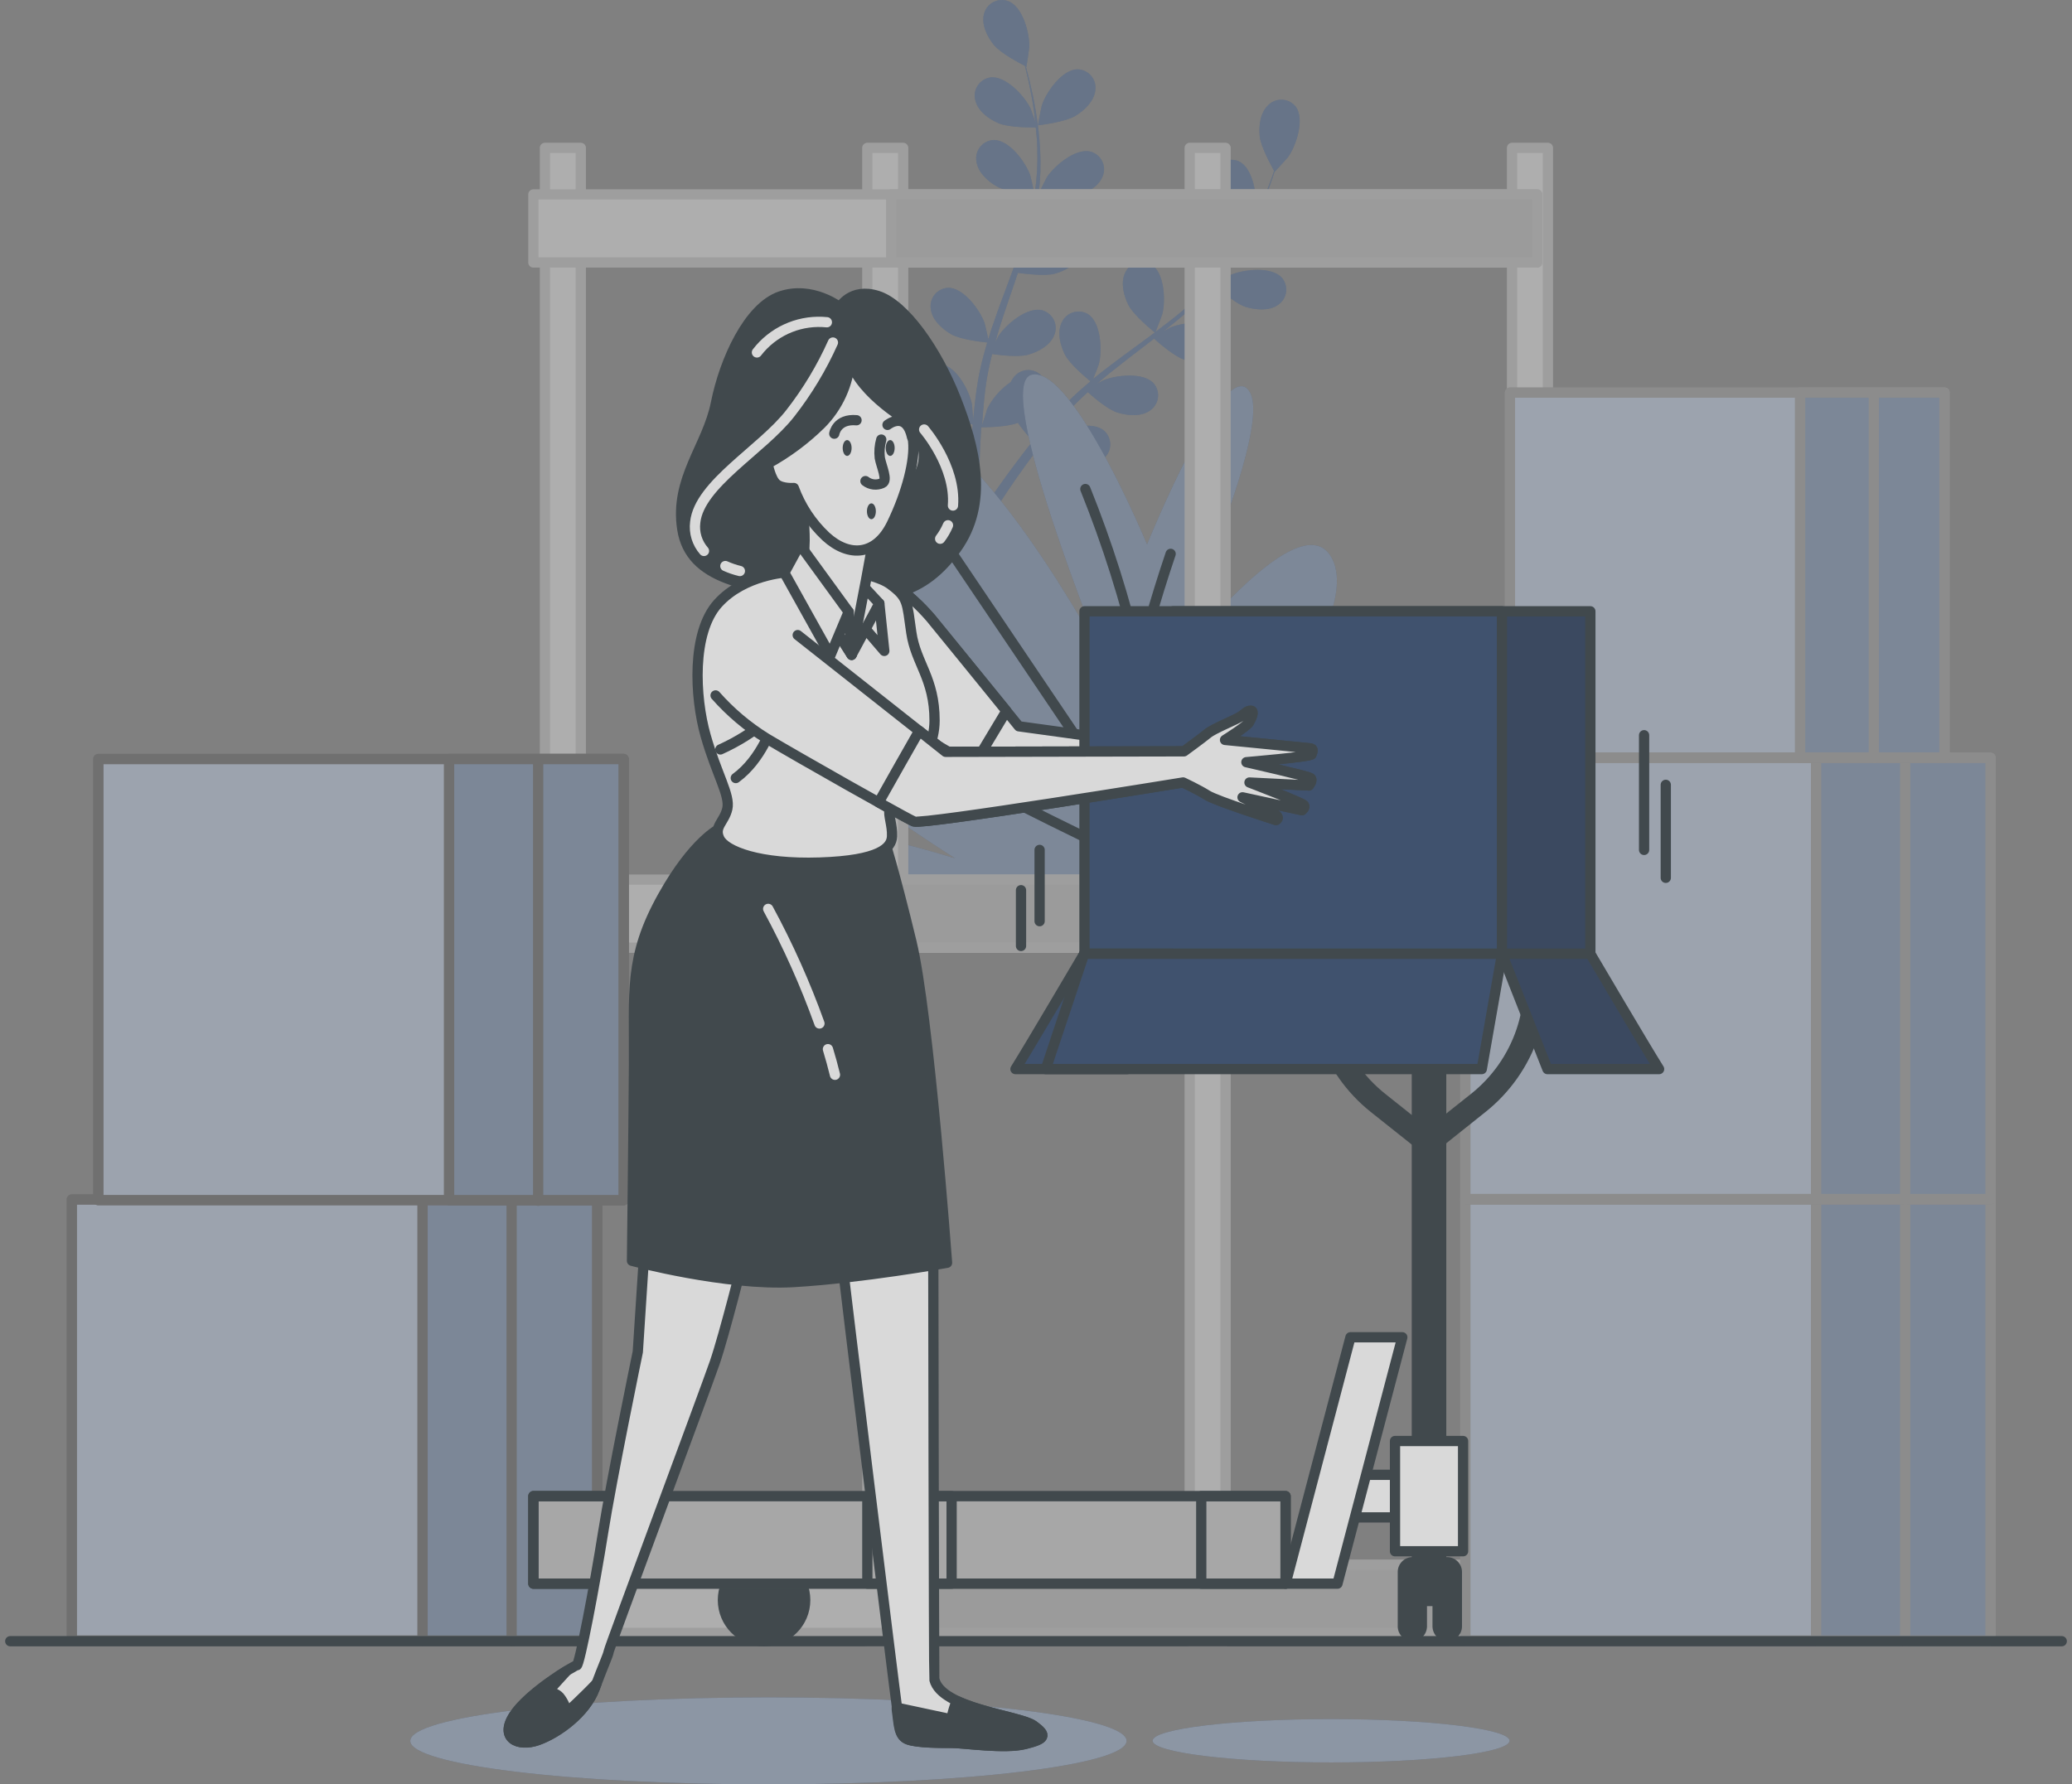 <svg width="202" height="174" viewBox="0 0 202 174" fill="none" xmlns="http://www.w3.org/2000/svg">
<rect x="0" y="0" width="202" height="174" fill="#808080" stroke="none"/>
<g opacity="0.7">
<path d="M101.193 12.221C101.164 12.221 101.531 10.418 101.565 10.288C101.981 8.998 103.547 6.755 105.06 6.76C105.312 6.767 105.559 6.827 105.786 6.936C106.014 7.046 106.215 7.202 106.378 7.394C106.541 7.587 106.661 7.811 106.731 8.053C106.801 8.295 106.82 8.55 106.785 8.799C106.674 9.863 105.717 10.771 104.852 11.293C103.837 11.926 101.193 12.221 101.193 12.221Z" fill="#253F66"/>
<path d="M98.259 0.1C99.709 0.612 100.396 3.251 100.347 4.604C100.347 4.72 100.077 6.537 100.052 6.537H100.023C100.135 6.953 100.255 7.403 100.376 7.896C100.589 8.804 100.821 9.829 101 10.969C101.207 12.191 101.343 13.424 101.406 14.662C101.483 16.049 101.436 17.44 101.266 18.818C101.263 18.834 101.263 18.851 101.266 18.867C101.454 18.466 102.015 17.354 102.063 17.277C102.807 16.146 104.905 14.377 106.369 14.797C106.61 14.871 106.832 14.994 107.022 15.159C107.211 15.324 107.364 15.527 107.47 15.755C107.576 15.983 107.632 16.231 107.636 16.482C107.639 16.733 107.59 16.983 107.491 17.214C107.104 18.209 105.944 18.833 104.973 19.108C103.875 19.422 101.43 19.055 101.237 19.021C101.03 20.421 100.73 21.804 100.338 23.163C100.112 23.956 99.867 24.747 99.603 25.536C99.772 25.193 99.932 24.889 99.956 24.85C100.7 23.714 102.802 21.95 104.262 22.371C104.503 22.444 104.725 22.567 104.914 22.732C105.104 22.897 105.257 23.101 105.363 23.328C105.468 23.557 105.525 23.804 105.528 24.056C105.532 24.307 105.483 24.556 105.383 24.787C104.997 25.783 103.837 26.406 102.865 26.682C101.894 26.957 99.787 26.682 99.236 26.609L98.931 27.518C98.448 28.968 97.921 30.418 97.481 31.839C97.322 32.322 97.181 32.844 97.041 33.347C97.196 33.042 97.326 32.786 97.351 32.748C98.09 31.616 100.193 29.848 101.652 30.268C101.892 30.342 102.114 30.466 102.303 30.631C102.493 30.796 102.645 30.999 102.751 31.227C102.857 31.454 102.915 31.702 102.919 31.953C102.924 32.204 102.876 32.453 102.778 32.685C102.392 33.685 101.227 34.304 100.255 34.584C99.284 34.864 97.385 34.618 96.727 34.526C96.597 35.043 96.471 35.56 96.37 36.068C96.307 36.421 96.225 36.749 96.181 37.102L96.036 38.141C95.968 38.803 95.891 39.485 95.843 40.133C95.804 40.582 95.775 41.012 95.746 41.447C95.901 40.964 96.229 39.963 96.229 39.886C96.765 38.823 97.563 37.914 98.549 37.247C98.602 37.124 98.668 37.007 98.748 36.899C98.884 36.688 99.064 36.508 99.275 36.371C99.486 36.234 99.724 36.144 99.973 36.105C100.221 36.066 100.475 36.08 100.718 36.146C100.961 36.212 101.187 36.329 101.382 36.488C102.532 37.479 102.242 40.195 101.715 41.442C101.686 41.515 101.256 42.274 100.98 42.752C101.188 42.496 101.382 42.245 101.599 41.988C102.019 41.471 102.454 40.969 102.918 40.427L103.629 39.659C103.861 39.398 104.141 39.176 104.397 38.89C105.002 38.306 105.644 37.74 106.306 37.184C105.857 36.817 104.272 35.483 103.817 34.574C103.363 33.666 103.039 32.395 103.513 31.433C103.617 31.203 103.768 30.999 103.957 30.831C104.145 30.664 104.367 30.538 104.607 30.462C104.847 30.386 105.1 30.361 105.351 30.39C105.601 30.418 105.843 30.498 106.06 30.626C107.341 31.433 107.471 34.164 107.138 35.459C107.138 35.541 106.77 36.455 106.572 36.952C106.973 36.624 107.37 36.295 107.785 35.986C108.984 35.063 110.226 34.159 111.459 33.255L112.585 32.424C112.425 32.293 110.511 30.747 109.999 29.727C109.55 28.823 109.221 27.547 109.695 26.59C109.798 26.36 109.949 26.155 110.137 25.987C110.326 25.82 110.547 25.694 110.788 25.617C111.028 25.541 111.282 25.517 111.532 25.545C111.783 25.574 112.024 25.655 112.242 25.783C113.527 26.585 113.653 29.316 113.319 30.616C113.295 30.713 112.797 32.027 112.657 32.356C113.479 31.742 114.296 31.124 115.074 30.476C116.133 29.613 117.134 28.681 118.07 27.687C117.998 27.624 115.992 26.02 115.47 24.981C115.016 24.077 114.692 22.796 115.166 21.839C115.269 21.61 115.42 21.405 115.608 21.238C115.796 21.071 116.017 20.945 116.257 20.869C116.497 20.793 116.75 20.768 117 20.796C117.25 20.824 117.491 20.904 117.708 21.032C118.993 21.839 119.124 24.57 118.79 25.865C118.79 25.952 118.389 26.953 118.201 27.426L118.273 27.474C119.189 26.447 120.012 25.341 120.733 24.169C121.139 23.526 121.487 22.893 121.816 22.269C121.41 22.008 119.578 20.795 119.003 19.911C118.428 19.026 117.993 17.828 118.355 16.822C118.433 16.583 118.56 16.362 118.729 16.175C118.898 15.988 119.104 15.838 119.334 15.736C119.564 15.634 119.814 15.582 120.066 15.582C120.317 15.583 120.566 15.636 120.796 15.74C122.164 16.402 122.589 19.123 122.401 20.442C122.401 20.515 122.207 21.245 122.067 21.771C122.207 21.486 122.362 21.196 122.493 20.921C122.976 19.891 123.387 18.915 123.725 18.021C123.918 17.538 124.078 17.078 124.208 16.653C123.943 16.17 122.908 14.314 122.807 13.27C122.705 12.226 122.87 10.96 123.657 10.235C123.837 10.058 124.051 9.921 124.287 9.833C124.523 9.745 124.774 9.708 125.026 9.723C125.277 9.739 125.522 9.807 125.745 9.923C125.968 10.04 126.164 10.202 126.32 10.399C127.229 11.612 126.364 14.208 125.581 15.309C125.513 15.406 124.281 16.759 124.266 16.759V16.73C124.131 17.141 123.986 17.581 123.812 18.055C123.493 18.934 123.121 19.92 122.642 20.955C122.137 22.086 121.567 23.189 120.936 24.256C120.233 25.453 119.424 26.585 118.52 27.639L118.486 27.677C118.863 27.445 119.936 26.827 120.028 26.788C121.275 26.257 123.991 25.957 124.987 27.098C125.147 27.292 125.264 27.517 125.332 27.76C125.399 28.003 125.414 28.256 125.377 28.505C125.34 28.754 125.25 28.993 125.115 29.205C124.979 29.417 124.8 29.598 124.59 29.736C123.715 30.355 122.406 30.22 121.439 29.93C120.352 29.582 118.539 27.929 118.375 27.794C117.431 28.847 116.417 29.835 115.34 30.751C114.716 31.288 114.068 31.81 113.406 32.327C113.74 32.134 114.039 31.965 114.083 31.945C115.325 31.413 118.041 31.114 119.037 32.255C119.198 32.448 119.316 32.674 119.384 32.917C119.452 33.159 119.467 33.414 119.43 33.663C119.392 33.912 119.303 34.15 119.167 34.362C119.031 34.575 118.851 34.755 118.641 34.893C117.771 35.512 116.456 35.377 115.494 35.087C114.532 34.797 112.923 33.395 112.507 33.023C112.251 33.216 112.024 33.414 111.749 33.613C110.535 34.541 109.332 35.464 108.148 36.411C107.737 36.74 107.346 37.083 106.949 37.426L107.539 37.097C108.781 36.566 111.497 36.261 112.493 37.402C112.653 37.596 112.771 37.822 112.838 38.065C112.906 38.308 112.921 38.563 112.884 38.812C112.846 39.061 112.757 39.3 112.621 39.512C112.486 39.725 112.307 39.907 112.097 40.045C111.227 40.664 109.912 40.529 108.95 40.234C107.988 39.939 106.534 38.678 106.05 38.238C105.659 38.6 105.263 38.963 104.9 39.33C104.654 39.586 104.417 39.813 104.175 40.089L103.479 40.872C103.059 41.389 102.619 41.916 102.218 42.428C101.937 42.781 101.676 43.124 101.415 43.472C101.816 43.134 102.628 42.506 102.701 42.448C103.846 41.732 106.49 40.998 107.645 42.003C107.832 42.171 107.982 42.377 108.085 42.607C108.187 42.836 108.24 43.085 108.24 43.337C108.24 43.589 108.187 43.837 108.085 44.067C107.982 44.297 107.832 44.503 107.645 44.671C106.872 45.415 105.557 45.492 104.562 45.338C103.46 45.164 101.469 43.888 101.222 43.704C100.787 44.279 100.371 44.835 99.985 45.372C98.646 47.223 97.602 48.818 96.887 49.939L96.814 50.055L95.886 49.605L96.031 49.383C96.78 48.262 97.873 46.677 99.265 44.84C99.704 44.255 100.183 43.641 100.681 43.018C100.163 42.452 99.679 41.857 99.231 41.234C98.163 41.655 95.949 41.669 95.659 41.669C95.616 42.385 95.577 43.086 95.548 43.743C95.451 46.024 95.461 47.928 95.485 49.262V49.417L94.465 48.934C94.465 47.609 94.519 45.821 94.654 43.704C94.697 42.979 94.76 42.201 94.833 41.404C94.547 41.331 92.242 40.742 91.372 40.045C90.584 39.412 89.753 38.393 89.782 37.32C89.78 37.068 89.831 36.819 89.932 36.588C90.033 36.357 90.181 36.15 90.367 35.981C90.553 35.811 90.773 35.683 91.011 35.604C91.251 35.525 91.503 35.497 91.754 35.522C93.257 35.715 94.519 38.141 94.765 39.47C94.765 39.553 94.842 40.437 94.871 40.969C94.905 40.645 94.929 40.326 94.968 40.002C95.031 39.34 95.118 38.683 95.21 37.972C95.263 37.629 95.321 37.286 95.374 36.938C95.427 36.59 95.519 36.232 95.591 35.874C95.775 35.053 95.997 34.226 96.244 33.4C95.664 33.342 93.61 33.1 92.73 32.593C91.851 32.085 90.874 31.206 90.744 30.142C90.703 29.894 90.716 29.639 90.78 29.396C90.845 29.152 90.96 28.925 91.118 28.729C91.276 28.533 91.474 28.372 91.699 28.258C91.923 28.143 92.169 28.077 92.421 28.064C93.934 28.03 95.548 30.234 95.993 31.515C96.022 31.592 96.239 32.544 96.35 33.071C96.5 32.588 96.645 32.081 96.834 31.583C97.317 30.133 97.863 28.717 98.395 27.281C98.559 26.841 98.714 26.402 98.878 25.962C98.67 25.962 96.22 25.706 95.234 25.14C94.359 24.657 93.383 23.753 93.247 22.69C93.208 22.441 93.221 22.187 93.286 21.944C93.35 21.701 93.466 21.474 93.624 21.278C93.782 21.082 93.979 20.921 94.203 20.806C94.427 20.692 94.673 20.625 94.924 20.611C96.442 20.578 98.056 22.782 98.501 24.062C98.535 24.159 98.844 25.512 98.907 25.88C99.255 24.913 99.598 23.946 99.874 22.98C100.282 21.675 100.605 20.344 100.84 18.997C100.744 18.997 98.187 18.756 97.177 18.176C96.297 17.692 95.321 16.788 95.19 15.725C95.15 15.477 95.162 15.223 95.227 14.979C95.291 14.736 95.407 14.509 95.565 14.313C95.723 14.117 95.921 13.957 96.145 13.844C96.37 13.729 96.616 13.664 96.867 13.652C98.38 13.613 99.994 15.817 100.439 17.098C100.468 17.18 100.71 18.224 100.811 18.727H100.893C101.093 17.365 101.171 15.989 101.125 14.614C101.125 13.855 101.053 13.135 100.98 12.434C100.497 12.434 98.303 12.434 97.336 12.013C96.37 11.593 95.34 10.839 95.089 9.8C95.022 9.556 95.007 9.302 95.045 9.052C95.083 8.802 95.174 8.564 95.311 8.352C95.448 8.139 95.628 7.959 95.839 7.821C96.051 7.683 96.289 7.592 96.539 7.552C98.042 7.345 99.888 9.365 100.473 10.583C100.502 10.65 100.753 11.361 100.922 11.883C100.889 11.564 100.855 11.235 100.811 10.916C100.661 9.78 100.449 8.751 100.255 7.838C100.139 7.32 100.028 6.871 99.917 6.421C99.434 6.18 97.539 5.184 96.891 4.382C96.244 3.58 95.664 2.415 95.925 1.38C95.983 1.136 96.091 0.907 96.243 0.707C96.395 0.507 96.587 0.342 96.807 0.221C97.027 0.1 97.27 0.027 97.52 0.006C97.771 -0.015 98.022 0.017 98.259 0.1Z" fill="#253F66"/>
<path d="M125.652 23.439C124.468 23.391 122.1 22.177 122.1 22.177C122.1 22.177 123.371 20.858 123.463 20.785C124.521 19.945 127.063 18.934 128.325 19.775C128.531 19.92 128.704 20.106 128.833 20.322C128.963 20.538 129.045 20.779 129.074 21.029C129.104 21.279 129.081 21.533 129.006 21.773C128.93 22.014 128.806 22.235 128.639 22.424C127.962 23.25 126.662 23.482 125.652 23.439Z" fill="#253F66"/>
<g opacity="0.5">
<path opacity="0.5" d="M101.193 12.221C101.164 12.221 101.531 10.418 101.565 10.288C101.981 8.998 103.547 6.755 105.06 6.76C105.312 6.767 105.559 6.827 105.786 6.936C106.014 7.046 106.215 7.202 106.378 7.394C106.541 7.587 106.661 7.811 106.731 8.053C106.801 8.295 106.82 8.55 106.785 8.799C106.674 9.863 105.717 10.771 104.852 11.293C103.837 11.926 101.193 12.221 101.193 12.221Z" fill="white"/>
<path opacity="0.5" d="M98.259 0.1C99.709 0.612 100.396 3.251 100.347 4.604C100.347 4.72 100.077 6.537 100.052 6.537H100.023C100.135 6.953 100.255 7.403 100.376 7.896C100.589 8.804 100.821 9.829 101 10.969C101.207 12.191 101.343 13.424 101.406 14.662C101.483 16.049 101.436 17.44 101.266 18.818C101.263 18.834 101.263 18.851 101.266 18.867C101.454 18.466 102.015 17.354 102.063 17.277C102.807 16.146 104.905 14.377 106.369 14.797C106.61 14.871 106.832 14.994 107.022 15.159C107.211 15.324 107.364 15.527 107.47 15.755C107.576 15.983 107.632 16.231 107.636 16.482C107.639 16.733 107.59 16.983 107.491 17.214C107.104 18.209 105.944 18.833 104.973 19.108C103.875 19.422 101.43 19.055 101.237 19.021C101.03 20.421 100.73 21.804 100.338 23.163C100.112 23.956 99.867 24.747 99.603 25.536C99.772 25.193 99.932 24.889 99.956 24.85C100.7 23.714 102.802 21.95 104.262 22.371C104.503 22.444 104.725 22.567 104.914 22.732C105.104 22.897 105.257 23.101 105.363 23.328C105.468 23.557 105.525 23.804 105.528 24.056C105.532 24.307 105.483 24.556 105.383 24.787C104.997 25.783 103.837 26.406 102.865 26.682C101.894 26.957 99.787 26.682 99.236 26.609L98.931 27.518C98.448 28.968 97.921 30.418 97.481 31.839C97.322 32.322 97.181 32.844 97.041 33.347C97.196 33.042 97.326 32.786 97.351 32.748C98.09 31.616 100.193 29.848 101.652 30.268C101.892 30.342 102.114 30.466 102.303 30.631C102.493 30.796 102.645 30.999 102.751 31.227C102.857 31.454 102.915 31.702 102.919 31.953C102.924 32.204 102.876 32.453 102.778 32.685C102.392 33.685 101.227 34.304 100.255 34.584C99.284 34.864 97.385 34.618 96.727 34.526C96.597 35.043 96.471 35.56 96.37 36.068C96.307 36.421 96.225 36.749 96.181 37.102L96.036 38.141C95.968 38.803 95.891 39.485 95.843 40.133C95.804 40.582 95.775 41.012 95.746 41.447C95.901 40.964 96.229 39.963 96.229 39.886C96.765 38.823 97.563 37.914 98.549 37.247C98.602 37.124 98.668 37.007 98.748 36.899C98.884 36.688 99.064 36.508 99.275 36.371C99.486 36.234 99.724 36.144 99.973 36.105C100.221 36.066 100.475 36.08 100.718 36.146C100.961 36.212 101.187 36.329 101.382 36.488C102.532 37.479 102.242 40.195 101.715 41.442C101.686 41.515 101.256 42.274 100.98 42.752C101.188 42.496 101.382 42.245 101.599 41.988C102.019 41.471 102.454 40.969 102.918 40.427L103.629 39.659C103.861 39.398 104.141 39.176 104.397 38.89C105.002 38.306 105.644 37.74 106.306 37.184C105.857 36.817 104.272 35.483 103.817 34.574C103.363 33.666 103.039 32.395 103.513 31.433C103.617 31.203 103.768 30.999 103.957 30.831C104.145 30.664 104.367 30.538 104.607 30.462C104.847 30.386 105.1 30.361 105.351 30.39C105.601 30.418 105.843 30.498 106.06 30.626C107.341 31.433 107.471 34.164 107.138 35.459C107.138 35.541 106.77 36.455 106.572 36.952C106.973 36.624 107.37 36.295 107.785 35.986C108.984 35.063 110.226 34.159 111.459 33.255L112.585 32.424C112.425 32.293 110.511 30.747 109.999 29.727C109.55 28.823 109.221 27.547 109.695 26.59C109.798 26.36 109.949 26.155 110.137 25.987C110.326 25.82 110.547 25.694 110.788 25.617C111.028 25.541 111.282 25.517 111.532 25.545C111.783 25.574 112.024 25.655 112.242 25.783C113.527 26.585 113.653 29.316 113.319 30.616C113.295 30.713 112.797 32.027 112.657 32.356C113.479 31.742 114.296 31.124 115.074 30.476C116.133 29.613 117.134 28.681 118.07 27.687C117.998 27.624 115.992 26.02 115.47 24.981C115.016 24.077 114.692 22.796 115.166 21.839C115.269 21.61 115.42 21.405 115.608 21.238C115.796 21.071 116.017 20.945 116.257 20.869C116.497 20.793 116.75 20.768 117 20.796C117.25 20.824 117.491 20.904 117.708 21.032C118.993 21.839 119.124 24.57 118.79 25.865C118.79 25.952 118.389 26.953 118.201 27.426L118.273 27.474C119.189 26.447 120.012 25.341 120.733 24.169C121.139 23.526 121.487 22.893 121.816 22.269C121.41 22.008 119.578 20.795 119.003 19.911C118.428 19.026 117.993 17.828 118.355 16.822C118.433 16.583 118.56 16.362 118.729 16.175C118.898 15.988 119.104 15.838 119.334 15.736C119.564 15.634 119.814 15.582 120.066 15.582C120.317 15.583 120.566 15.636 120.796 15.74C122.164 16.402 122.589 19.123 122.401 20.442C122.401 20.515 122.207 21.245 122.067 21.771C122.207 21.486 122.362 21.196 122.493 20.921C122.976 19.891 123.387 18.915 123.725 18.021C123.918 17.538 124.078 17.078 124.208 16.653C123.943 16.17 122.908 14.314 122.807 13.27C122.705 12.226 122.87 10.96 123.657 10.235C123.837 10.058 124.051 9.921 124.287 9.833C124.523 9.745 124.774 9.708 125.026 9.723C125.277 9.739 125.522 9.807 125.745 9.923C125.968 10.04 126.164 10.202 126.32 10.399C127.229 11.612 126.364 14.208 125.581 15.309C125.513 15.406 124.281 16.759 124.266 16.759V16.73C124.131 17.141 123.986 17.581 123.812 18.055C123.493 18.934 123.121 19.92 122.642 20.955C122.137 22.086 121.567 23.189 120.936 24.256C120.233 25.453 119.424 26.585 118.52 27.639L118.486 27.677C118.863 27.445 119.936 26.827 120.028 26.788C121.275 26.257 123.991 25.957 124.987 27.098C125.147 27.292 125.264 27.517 125.332 27.76C125.399 28.003 125.414 28.256 125.377 28.505C125.34 28.754 125.25 28.993 125.115 29.205C124.979 29.417 124.8 29.598 124.59 29.736C123.715 30.355 122.406 30.22 121.439 29.93C120.352 29.582 118.539 27.929 118.375 27.794C117.431 28.847 116.417 29.835 115.34 30.751C114.716 31.288 114.068 31.81 113.406 32.327C113.74 32.134 114.039 31.965 114.083 31.945C115.325 31.413 118.041 31.114 119.037 32.255C119.198 32.448 119.316 32.674 119.384 32.917C119.452 33.159 119.467 33.414 119.43 33.663C119.392 33.912 119.303 34.15 119.167 34.362C119.031 34.575 118.851 34.755 118.641 34.893C117.771 35.512 116.456 35.377 115.494 35.087C114.532 34.797 112.923 33.395 112.507 33.023C112.251 33.216 112.024 33.414 111.749 33.613C110.535 34.541 109.332 35.464 108.148 36.411C107.737 36.74 107.346 37.083 106.949 37.426L107.539 37.097C108.781 36.566 111.497 36.261 112.493 37.402C112.653 37.596 112.771 37.822 112.838 38.065C112.906 38.308 112.921 38.563 112.884 38.812C112.846 39.061 112.757 39.3 112.621 39.512C112.486 39.725 112.307 39.907 112.097 40.045C111.227 40.664 109.912 40.529 108.95 40.234C107.988 39.939 106.534 38.678 106.05 38.238C105.659 38.6 105.263 38.963 104.9 39.33C104.654 39.586 104.417 39.813 104.175 40.089L103.479 40.872C103.059 41.389 102.619 41.916 102.218 42.428C101.937 42.781 101.676 43.124 101.415 43.472C101.816 43.134 102.628 42.506 102.701 42.448C103.846 41.732 106.49 40.998 107.645 42.003C107.832 42.171 107.982 42.377 108.085 42.607C108.187 42.836 108.24 43.085 108.24 43.337C108.24 43.589 108.187 43.837 108.085 44.067C107.982 44.297 107.832 44.503 107.645 44.671C106.872 45.415 105.557 45.492 104.562 45.338C103.46 45.164 101.469 43.888 101.222 43.704C100.787 44.279 100.371 44.835 99.985 45.372C98.646 47.223 97.602 48.818 96.887 49.939L96.814 50.055L95.886 49.605L96.031 49.383C96.78 48.262 97.873 46.677 99.265 44.84C99.704 44.255 100.183 43.641 100.681 43.018C100.163 42.452 99.679 41.857 99.231 41.234C98.163 41.655 95.949 41.669 95.659 41.669C95.616 42.385 95.577 43.086 95.548 43.743C95.451 46.024 95.461 47.928 95.485 49.262V49.417L94.465 48.934C94.465 47.609 94.519 45.821 94.654 43.704C94.697 42.979 94.76 42.201 94.833 41.404C94.547 41.331 92.242 40.742 91.372 40.045C90.584 39.412 89.753 38.393 89.782 37.32C89.78 37.068 89.831 36.819 89.932 36.588C90.033 36.357 90.181 36.15 90.367 35.981C90.553 35.811 90.773 35.683 91.011 35.604C91.251 35.525 91.503 35.497 91.754 35.522C93.257 35.715 94.519 38.141 94.765 39.47C94.765 39.553 94.842 40.437 94.871 40.969C94.905 40.645 94.929 40.326 94.968 40.002C95.031 39.34 95.118 38.683 95.21 37.972C95.263 37.629 95.321 37.286 95.374 36.938C95.427 36.59 95.519 36.232 95.591 35.874C95.775 35.053 95.997 34.226 96.244 33.4C95.664 33.342 93.61 33.1 92.73 32.593C91.851 32.085 90.874 31.206 90.744 30.142C90.703 29.894 90.716 29.639 90.78 29.396C90.845 29.152 90.96 28.925 91.118 28.729C91.276 28.533 91.474 28.372 91.699 28.258C91.923 28.143 92.169 28.077 92.421 28.064C93.934 28.03 95.548 30.234 95.993 31.515C96.022 31.592 96.239 32.544 96.35 33.071C96.5 32.588 96.645 32.081 96.834 31.583C97.317 30.133 97.863 28.717 98.395 27.281C98.559 26.841 98.714 26.402 98.878 25.962C98.67 25.962 96.22 25.706 95.234 25.14C94.359 24.657 93.383 23.753 93.247 22.69C93.208 22.441 93.221 22.187 93.286 21.944C93.35 21.701 93.466 21.474 93.624 21.278C93.782 21.082 93.979 20.921 94.203 20.806C94.427 20.692 94.673 20.625 94.924 20.611C96.442 20.578 98.056 22.782 98.501 24.062C98.535 24.159 98.844 25.512 98.907 25.88C99.255 24.913 99.598 23.946 99.874 22.98C100.282 21.675 100.605 20.344 100.84 18.997C100.744 18.997 98.187 18.756 97.177 18.176C96.297 17.692 95.321 16.788 95.19 15.725C95.15 15.477 95.162 15.223 95.227 14.979C95.291 14.736 95.407 14.509 95.565 14.313C95.723 14.117 95.921 13.957 96.145 13.844C96.37 13.729 96.616 13.664 96.867 13.652C98.38 13.613 99.994 15.817 100.439 17.098C100.468 17.18 100.71 18.224 100.811 18.727H100.893C101.093 17.365 101.171 15.989 101.125 14.614C101.125 13.855 101.053 13.135 100.98 12.434C100.497 12.434 98.303 12.434 97.336 12.013C96.37 11.593 95.34 10.839 95.089 9.8C95.022 9.556 95.007 9.302 95.045 9.052C95.083 8.802 95.174 8.564 95.311 8.352C95.448 8.139 95.628 7.959 95.839 7.821C96.051 7.683 96.289 7.592 96.539 7.552C98.042 7.345 99.888 9.365 100.473 10.583C100.502 10.65 100.753 11.361 100.922 11.883C100.889 11.564 100.855 11.235 100.811 10.916C100.661 9.78 100.449 8.751 100.255 7.838C100.139 7.32 100.028 6.871 99.917 6.421C99.434 6.18 97.539 5.184 96.891 4.382C96.244 3.58 95.664 2.415 95.925 1.38C95.983 1.136 96.091 0.907 96.243 0.707C96.395 0.507 96.587 0.342 96.807 0.221C97.027 0.1 97.27 0.027 97.52 0.006C97.771 -0.015 98.022 0.017 98.259 0.1Z" fill="white"/>
<path opacity="0.5" d="M125.654 23.439C124.47 23.391 122.102 22.177 122.102 22.177C122.102 22.177 123.373 20.858 123.465 20.785C124.523 19.945 127.065 18.934 128.327 19.775C128.533 19.92 128.706 20.106 128.835 20.322C128.965 20.538 129.047 20.779 129.076 21.029C129.106 21.279 129.083 21.533 129.008 21.773C128.932 22.014 128.807 22.235 128.641 22.424C127.964 23.25 126.664 23.482 125.654 23.439Z" fill="white"/>
</g>
<path d="M111.825 53.095C111.825 53.095 104.638 35.773 100.617 36.527C96.596 37.281 107.514 64.144 107.514 64.144C107.514 64.144 94.871 40.292 86.248 40.292C77.626 40.292 89.409 66.652 100.356 75.439C100.356 75.439 83.112 56.86 73.054 60.876C62.996 64.893 93.145 83.713 93.145 83.713C93.145 83.713 75.615 78.198 77.641 82.471C79.666 86.743 85.113 87.488 85.113 87.488L89.723 88.493H114.856L118.722 86.99C118.722 86.99 134.817 78.952 130.505 75.69C126.194 72.428 116.712 79.455 116.712 79.455C116.712 79.455 133.091 61.379 129.93 54.603C126.769 47.827 112.686 66.903 112.686 66.903C112.686 66.903 124.184 42.549 121.869 38.282C119.554 34.014 111.825 53.095 111.825 53.095Z" fill="#253F66"/>
<path opacity="0.4" d="M111.825 53.095C111.825 53.095 104.638 35.773 100.617 36.527C96.596 37.281 107.514 64.144 107.514 64.144C107.514 64.144 94.871 40.292 86.248 40.292C77.626 40.292 89.409 66.652 100.356 75.439C100.356 75.439 83.112 56.86 73.054 60.876C62.996 64.893 93.145 83.713 93.145 83.713C93.145 83.713 75.615 78.198 77.641 82.471C79.666 86.743 85.113 87.488 85.113 87.488L92.623 88.493H112.922L118.722 86.99C118.722 86.99 134.817 78.952 130.505 75.69C126.194 72.428 116.712 79.455 116.712 79.455C116.712 79.455 133.091 61.379 129.93 54.603C126.769 47.827 112.686 66.903 112.686 66.903C112.686 66.903 124.184 42.549 121.869 38.282C119.554 34.014 111.825 53.095 111.825 53.095Z" fill="white"/>
<path d="M114.126 54.008C107.805 72.689 107.805 85.907 107.805 85.907C107.805 85.907 115.277 86.197 123.034 80.446" stroke="#263238" stroke-linecap="round" stroke-linejoin="round"/>
<path d="M110.989 64.066C109.684 58.482 107.954 53.006 105.812 47.687" stroke="#263238" stroke-linecap="round" stroke-linejoin="round"/>
<path d="M92.285 53.143L108.375 77C108.375 77 119.298 67.817 123.034 62.631" stroke="#263238" stroke-linecap="round" stroke-linejoin="round"/>
<path d="M108.09 82.746C108.09 82.746 91.135 74.699 84.238 70.103" stroke="#263238" stroke-linecap="round" stroke-linejoin="round"/>
<path d="M119.481 14.42H115.986V160.038H119.481V14.42Z" fill="#C2C2C2" stroke="#ABABAB" stroke-linecap="round" stroke-linejoin="round"/>
<path d="M56.621 14.42H53.127V160.038H56.621V14.42Z" fill="#C2C2C2" stroke="#ABABAB" stroke-linecap="round" stroke-linejoin="round"/>
<path d="M88.051 14.42H84.557V160.038H88.051V14.42Z" fill="#C2C2C2" stroke="#ABABAB" stroke-linecap="round" stroke-linejoin="round"/>
<path d="M150.905 14.42H147.41V160.038H150.905V14.42Z" fill="#C2C2C2" stroke="#ABABAB" stroke-linecap="round" stroke-linejoin="round"/>
<path d="M149.857 18.959H52V25.595H149.857V18.959Z" fill="#C2C2C2" stroke="#ABABAB" stroke-linecap="round" stroke-linejoin="round"/>
<path d="M149.857 18.959H86.881V25.595H149.857V18.959Z" fill="#A6A6A6" stroke="#ABABAB" stroke-linecap="round" stroke-linejoin="round"/>
<path d="M149.857 85.777H52V92.413H149.857V85.777Z" fill="#C2C2C2" stroke="#ABABAB" stroke-linecap="round" stroke-linejoin="round"/>
<path d="M149.857 85.777H86.881V92.413H149.857V85.777Z" fill="#A6A6A6" stroke="#ABABAB" stroke-linecap="round" stroke-linejoin="round"/>
<path d="M149.857 152.59H52V159.226H149.857V152.59Z" fill="#C2C2C2" stroke="#ABABAB" stroke-linecap="round" stroke-linejoin="round"/>
<path d="M149.857 152.59H86.881V159.226H149.857V152.59Z" fill="#A6A6A6" stroke="#ABABAB" stroke-linecap="round" stroke-linejoin="round"/>
<path d="M58.212 116.965H7V159.984H58.212V116.965Z" fill="#253F66"/>
<path opacity="0.6" d="M58.212 116.965H7V159.984H58.212V116.965Z" fill="white" stroke="#696969" stroke-linecap="round" stroke-linejoin="round"/>
<path d="M58.212 116.965H7V159.984H58.212V116.965Z" stroke="#696969" stroke-linecap="round" stroke-linejoin="round"/>
<path d="M58.213 116.965H41.195V159.984H58.213V116.965Z" fill="#253F66"/>
<path opacity="0.39" d="M58.213 116.965H41.195V159.984H58.213V116.965Z" fill="white" stroke="#696969" stroke-linecap="round" stroke-linejoin="round"/>
<path d="M58.213 116.965H41.195V159.984H58.213V116.965Z" stroke="#696969" stroke-linecap="round" stroke-linejoin="round"/>
<path d="M49.879 117.081V160.038" stroke="#696969" stroke-linecap="round" stroke-linejoin="round"/>
<path d="M60.798 74.013H9.586V117.032H60.798V74.013Z" fill="#253F66"/>
<path opacity="0.6" d="M60.798 74.013H9.586V117.032H60.798V74.013Z" fill="white" stroke="#696969" stroke-linecap="round" stroke-linejoin="round"/>
<path d="M60.798 74.013H9.586V117.032H60.798V74.013Z" stroke="#696969" stroke-linecap="round" stroke-linejoin="round"/>
<path d="M60.799 74.013H43.781V117.032H60.799V74.013Z" fill="#253F66"/>
<path opacity="0.39" d="M60.799 74.013H43.781V117.032H60.799V74.013Z" fill="white" stroke="#696969" stroke-linecap="round" stroke-linejoin="round"/>
<path d="M60.799 74.013H43.781V117.032H60.799V74.013Z" stroke="#696969" stroke-linecap="round" stroke-linejoin="round"/>
<path d="M52.465 74.129V117.086" stroke="#696969" stroke-linecap="round" stroke-linejoin="round"/>
<path d="M194.065 116.965H142.854V159.984H194.065V116.965Z" fill="#253F66"/>
<path opacity="0.6" d="M194.065 116.965H142.854V159.984H194.065V116.965Z" fill="white" stroke="#919191" stroke-linecap="round" stroke-linejoin="round"/>
<path d="M194.065 116.965H142.854V159.984H194.065V116.965Z" stroke="#919191" stroke-linecap="round" stroke-linejoin="round"/>
<path d="M194.066 116.965H177.049V159.984H194.066V116.965Z" fill="#253F66"/>
<path opacity="0.39" d="M194.066 116.965H177.049V159.984H194.066V116.965Z" fill="white" stroke="#919191" stroke-linecap="round" stroke-linejoin="round"/>
<path d="M194.066 116.965H177.049V159.984H194.066V116.965Z" stroke="#919191" stroke-linecap="round" stroke-linejoin="round"/>
<path d="M185.734 117.081V160.038" stroke="#919191" stroke-linecap="round" stroke-linejoin="round"/>
<path d="M194.065 73.901H142.854V116.921H194.065V73.901Z" fill="#253F66"/>
<path opacity="0.6" d="M194.065 73.901H142.854V116.921H194.065V73.901Z" fill="white" stroke="#919191" stroke-linecap="round" stroke-linejoin="round"/>
<path d="M194.065 73.901H142.854V116.921H194.065V73.901Z" stroke="#919191" stroke-linecap="round" stroke-linejoin="round"/>
<path d="M194.066 73.901H177.049V116.921H194.066V73.901Z" fill="#253F66"/>
<path opacity="0.39" d="M194.066 73.901H177.049V116.921H194.066V73.901Z" fill="white" stroke="#919191" stroke-linecap="round" stroke-linejoin="round"/>
<path d="M194.066 73.901H177.049V116.921H194.066V73.901Z" stroke="#919191" stroke-linecap="round" stroke-linejoin="round"/>
<path d="M185.734 74.018V116.974" stroke="#919191" stroke-linecap="round" stroke-linejoin="round"/>
<path d="M189.568 38.281H147.205V73.868H189.568V38.281Z" fill="#253F66"/>
<path opacity="0.6" d="M189.568 38.281H147.205V73.868H189.568V38.281Z" fill="white" stroke="#919191" stroke-linecap="round" stroke-linejoin="round"/>
<path d="M189.568 38.281H147.205V73.868H189.568V38.281Z" stroke="#919191" stroke-linecap="round" stroke-linejoin="round"/>
<path d="M189.566 38.281H175.492V73.868H189.566V38.281Z" fill="#253F66"/>
<path opacity="0.39" d="M189.566 38.281H175.492V73.868H189.566V38.281Z" fill="white" stroke="#919191" stroke-linecap="round" stroke-linejoin="round"/>
<path d="M189.566 38.281H175.492V73.868H189.566V38.281Z" stroke="#919191" stroke-linecap="round" stroke-linejoin="round"/>
<path d="M182.676 38.378V73.911" stroke="#919191" stroke-linecap="round" stroke-linejoin="round"/>
<path d="M136.933 143.813H130.297V147.965H136.933V143.813Z" fill="white" stroke="#263238" stroke-linecap="round" stroke-linejoin="round"/>
<path d="M74.488 160.038C76.704 160.038 78.5 158.242 78.5 156.026C78.5 153.811 76.704 152.015 74.488 152.015C72.273 152.015 70.477 153.811 70.477 156.026C70.477 158.242 72.273 160.038 74.488 160.038Z" fill="#263238" stroke="#263238" stroke-linecap="round" stroke-linejoin="round"/>
<path d="M140.499 89.629H138.131V156.118H140.499V89.629Z" fill="#263238" stroke="#263238" stroke-linecap="round" stroke-linejoin="round"/>
<path d="M139.237 112.886L133.636 108.43C131.253 106.531 129.466 103.988 128.487 101.103C127.507 98.218 127.377 95.113 128.112 92.156C128.328 91.293 128.825 90.527 129.525 89.978C130.225 89.429 131.088 89.129 131.978 89.126H146.477C147.368 89.128 148.231 89.427 148.932 89.976C149.633 90.525 150.13 91.293 150.344 92.156C151.079 95.113 150.95 98.218 149.972 101.103C148.993 103.988 147.207 106.531 144.825 108.43L139.237 112.886ZM131.988 91.393C131.601 91.391 131.224 91.52 130.919 91.759C130.614 91.997 130.398 92.331 130.306 92.707C129.674 95.241 129.785 97.903 130.623 100.376C131.462 102.849 132.995 105.029 135.037 106.656L139.228 109.991L143.423 106.656C145.467 105.029 147 102.85 147.841 100.377C148.681 97.904 148.793 95.242 148.164 92.707C148.071 92.332 147.855 91.998 147.55 91.76C147.245 91.521 146.869 91.392 146.482 91.393H131.988Z" fill="#263238"/>
<path d="M125.333 145.891H52V154.426H125.333V145.891Z" fill="white"/>
<path opacity="0.28" d="M125.333 145.891H52V154.426H125.333V145.891Z" fill="black" stroke="#263238" stroke-linecap="round" stroke-linejoin="round"/>
<path d="M125.333 145.891H52V154.426H125.333V145.891Z" stroke="#263238" stroke-linecap="round" stroke-linejoin="round"/>
<path d="M60.216 145.891H52V154.426H60.216V145.891Z" stroke="#263238" stroke-linecap="round" stroke-linejoin="round"/>
<path d="M125.328 145.891H117.111V154.426H125.328V145.891Z" stroke="#263238" stroke-linecap="round" stroke-linejoin="round"/>
<path d="M92.773 145.891H84.557V154.426H92.773V145.891Z" stroke="#263238" stroke-linecap="round" stroke-linejoin="round"/>
<path d="M125.334 154.426H130.389L136.711 130.401H131.656L125.334 154.426Z" fill="white" stroke="#263238" stroke-linecap="round" stroke-linejoin="round"/>
<path d="M142.636 140.517H136V151.266H142.636V140.517Z" fill="white" stroke="#263238" stroke-linecap="round" stroke-linejoin="round"/>
<path d="M137.691 160.038C137.315 160.032 136.956 159.879 136.69 159.613C136.424 159.347 136.272 158.988 136.266 158.612V153.262C136.272 152.886 136.424 152.526 136.69 152.26C136.956 151.994 137.315 151.842 137.691 151.836C138.068 151.842 138.427 151.994 138.693 152.26C138.959 152.526 139.111 152.886 139.117 153.262V158.626C139.107 159 138.953 159.356 138.688 159.618C138.422 159.881 138.065 160.032 137.691 160.038Z" fill="#263238"/>
<path d="M141.08 160.038C140.704 160.032 140.345 159.879 140.079 159.613C139.813 159.347 139.661 158.988 139.654 158.612V153.262C139.661 152.886 139.813 152.526 140.079 152.26C140.345 151.994 140.704 151.842 141.08 151.836C141.46 151.836 141.826 151.985 142.097 152.252C142.368 152.519 142.524 152.881 142.53 153.262V158.626C142.52 159.004 142.363 159.363 142.092 159.627C141.821 159.89 141.458 160.038 141.08 160.038Z" fill="#263238"/>
<path d="M1 160.038H201" stroke="#263238" stroke-linecap="round" stroke-linejoin="round"/>
<path d="M74.915 174.001C94.197 174.001 109.829 172.101 109.829 169.757C109.829 167.414 94.197 165.514 74.915 165.514C55.632 165.514 40 167.414 40 169.757C40 172.101 55.632 174.001 74.915 174.001Z" fill="#253F66"/>
<path opacity="0.5" d="M74.915 174.001C94.197 174.001 109.829 172.101 109.829 169.757C109.829 167.414 94.197 165.514 74.915 165.514C55.632 165.514 40 167.414 40 169.757C40 172.101 55.632 174.001 74.915 174.001Z" fill="white"/>
<path d="M147.166 169.743C147.166 170.912 139.37 171.86 129.766 171.86C120.163 171.86 112.367 170.893 112.367 169.743C112.367 168.592 120.158 167.631 129.766 167.631C139.375 167.631 147.166 168.592 147.166 169.743Z" fill="#253F66"/>
<path opacity="0.5" d="M147.166 169.743C147.166 170.912 139.37 171.86 129.766 171.86C120.163 171.86 112.367 170.893 112.367 169.743C112.367 168.592 120.158 167.631 129.766 167.631C139.375 167.631 147.166 168.592 147.166 169.743Z" fill="white"/>
<path d="M81.879 29.964C81.879 29.964 79.177 27.842 76.079 28.9C72.981 29.959 70.632 35.121 69.796 39.316C68.96 43.511 65.746 46.691 66.519 51.611C67.293 56.531 72.885 57.3 79.637 58.025C86.388 58.75 90.052 57.928 93.232 53.491C96.412 49.054 95.064 43.656 93.184 38.881C91.304 34.106 88.172 29.674 85.567 28.852C82.962 28.03 81.879 29.964 81.879 29.964Z" fill="#263238" stroke="#263238" stroke-linecap="round" stroke-linejoin="round"/>
<path d="M70.715 55.197C71.171 55.403 71.645 55.564 72.131 55.681" stroke="white" stroke-linecap="round" stroke-linejoin="round"/>
<path d="M81.202 33.4C80.101 35.86 78.706 38.178 77.046 40.302C74.281 43.854 68.167 47.208 67.776 50.934C67.713 51.433 67.757 51.94 67.904 52.421C68.052 52.901 68.3 53.345 68.631 53.723" stroke="white" stroke-linecap="round" stroke-linejoin="round"/>
<path d="M92.42 51.22C92.22 51.688 91.964 52.129 91.656 52.534" stroke="white" stroke-linecap="round" stroke-linejoin="round"/>
<path d="M90.096 41.882C90.096 41.882 93.203 45.468 92.904 49.296" stroke="white" stroke-linecap="round" stroke-linejoin="round"/>
<path d="M80.612 31.423C79.401 31.3 78.178 31.469 77.046 31.915C75.913 32.362 74.904 33.073 74.102 33.99C73.991 34.115 73.89 34.241 73.793 34.367" stroke="white" stroke-linecap="round" stroke-linejoin="round"/>
<path d="M62.784 122.523L62.18 131.822C62.18 131.822 59.608 144.296 58.797 149.439C57.985 154.581 56.496 162.401 56.225 162.401C55.955 162.401 51.518 165.084 50.097 167.273C48.676 169.462 50.479 170.39 52.451 169.69C54.422 168.989 57.1 167.007 57.975 164.653C58.85 162.3 59.285 161.425 59.343 161.043C59.401 160.661 68.753 135.553 69.681 132.871C70.609 130.188 72.581 122.31 72.581 122.31L77.177 106.719C77.177 106.719 82.097 122.75 82.155 123.461C82.213 124.171 87.24 165.146 87.472 166.679C87.704 168.211 87.636 169.303 88.564 169.632C89.492 169.96 91.681 169.96 92.832 169.96C93.982 169.96 97.974 170.564 99.941 170.071C101.908 169.578 102.13 169.25 100.763 168.264C99.395 167.278 91.797 166.65 91.096 163.779C91.038 163.561 90.985 121.382 90.985 121.382C90.985 121.382 90.328 107.434 89.236 103.5H63.958L62.784 122.523Z" fill="white" stroke="#263238" stroke-linecap="round" stroke-linejoin="round"/>
<path d="M52.446 169.68C54.413 168.965 57.095 166.998 57.97 164.644L58.154 164.161C57.037 165.349 55.254 167.002 55.254 167.002C55.145 166.442 54.901 165.916 54.543 165.47C54.387 165.298 54.188 165.172 53.965 165.105C53.743 165.037 53.507 165.032 53.282 165.088L55.215 162.962C53.765 163.861 51.155 165.697 50.131 167.278C48.666 169.458 50.464 170.39 52.446 169.68Z" fill="#263238" stroke="#263238" stroke-linecap="round" stroke-linejoin="round"/>
<path d="M100.729 168.254C99.791 167.582 95.939 167.075 93.368 165.9C93.262 165.991 93.179 166.105 93.126 166.234C92.963 166.697 92.835 167.172 92.744 167.655L87.428 166.519V166.669C87.645 168.201 87.592 169.293 88.52 169.622C89.448 169.951 91.637 169.951 92.788 169.951C93.938 169.951 97.93 170.555 99.897 170.062C101.864 169.569 102.116 169.259 100.729 168.254Z" fill="#263238" stroke="#263238" stroke-linecap="round" stroke-linejoin="round"/>
<path d="M70.149 80.813C70.149 80.813 67.64 81.968 64.605 87.42C61.285 93.37 61.855 96.675 61.807 103.853C61.758 111.03 61.613 122.943 61.613 122.943C61.613 122.943 70.796 125.403 77.384 125.017C83.971 124.63 92.328 123.137 92.328 123.137C92.328 123.137 90.544 98.836 88.858 91.847C87.171 84.858 86.156 81.698 86.156 81.698C82.896 82.15 79.593 82.199 76.32 81.842C70.729 81.296 70.149 80.813 70.149 80.813Z" fill="#263238" stroke="#263238" stroke-linecap="round" stroke-linejoin="round"/>
<path d="M80.715 102.306C80.966 103.132 81.198 103.969 81.401 104.805" stroke="white" stroke-linecap="round" stroke-linejoin="round"/>
<path d="M74.891 88.628C76.838 92.221 78.508 95.956 79.888 99.802" stroke="white" stroke-linecap="round" stroke-linejoin="round"/>
<path d="M131.718 76.192C131.428 75.999 126.677 75.255 126.677 75.255L125.749 74.873C125.749 74.873 131.501 75.332 131.549 75.091C131.597 74.849 131.791 74.559 131.404 74.511C131.017 74.462 123.618 72.959 123.618 72.959C123.618 72.959 125.498 71.18 125.74 70.794C125.981 70.407 126.315 69.634 125.928 69.634C125.541 69.634 125.445 69.876 124.918 70.214C124.391 70.552 122.313 71.374 121.733 71.852C121.153 72.331 119.423 73.587 119.423 73.587L99.327 70.823C99.327 70.823 92.27 62.123 90.738 60.267C89.673 59.029 88.461 57.925 87.128 56.981C85.649 56.328 85.678 57.421 85.678 57.421L88.766 71.147C88.766 71.147 96.755 75.907 97.248 75.907C97.741 75.907 119.326 76.623 119.326 76.623C119.326 76.623 120.776 77.299 121.685 77.874C122.593 78.45 128.388 80.291 128.388 80.291C128.388 80.291 128.775 80.098 128.34 79.759C127.905 79.421 125.111 78.073 125.111 78.073L130.911 79.329C130.911 79.329 131.249 79.088 131.104 78.846C130.959 78.604 125.788 76.627 125.788 76.627L131.588 76.918C131.588 76.918 132.003 76.386 131.718 76.192Z" fill="white" stroke="#263238" stroke-linecap="round" stroke-linejoin="round"/>
<path d="M98.113 69.329C96.03 66.763 91.869 61.64 90.738 60.267C89.673 59.029 88.461 57.925 87.128 56.981C85.649 56.328 85.678 57.421 85.678 57.421L88.766 71.147C88.766 71.147 92.372 73.293 94.885 74.704L98.113 69.329Z" fill="white" stroke="#263238" stroke-linecap="round" stroke-linejoin="round"/>
<path d="M76.756 55.806C76.756 55.806 72.561 56 69.99 58.846C67.419 61.693 67.723 67.957 68.787 71.717C69.85 75.477 71.203 77.55 70.908 78.856C70.613 80.16 69.56 80.591 70.135 81.794C70.71 82.998 74.04 84.302 79.922 84.109C85.804 83.916 86.916 82.659 86.964 81.557C87.012 80.455 86.577 79.532 86.722 78.856C86.867 78.179 91.111 74.419 91.111 70.272C91.111 66.125 89.279 64.68 88.844 61.688C88.409 58.697 88.554 58.266 86.771 56.961C84.987 55.656 79.12 54.985 76.756 55.806Z" fill="white" stroke="#263238" stroke-linecap="round" stroke-linejoin="round"/>
<path d="M74.852 70.18C73.45 71.353 71.894 72.329 70.227 73.08" stroke="#263238" stroke-linecap="round" stroke-linejoin="round"/>
<path d="M75.317 70.663C75.317 70.663 74.278 74.017 71.731 75.869" stroke="#263238" stroke-linecap="round" stroke-linejoin="round"/>
<path d="M85.726 58.842L86.21 63.472L84.18 61.108L85.726 58.842Z" fill="white" stroke="#263238" stroke-linecap="round" stroke-linejoin="round"/>
<path d="M83.025 63.858L85.727 58.842L83.267 56.193L83.025 63.858Z" fill="white" stroke="#263238" stroke-linecap="round" stroke-linejoin="round"/>
<path d="M77.818 47.609C78.24 49.281 78.449 50.999 78.442 52.723C78.428 53.839 78.314 54.952 78.103 56.048L83.024 63.858L84.42 56.609L85.339 51.592C85.339 51.592 79.747 51.273 77.818 47.609Z" fill="white" stroke="#263238" stroke-linecap="round" stroke-linejoin="round"/>
<path d="M82.735 59.663L83.025 63.858L81.58 61.592L82.735 59.663Z" fill="white" stroke="#263238" stroke-linecap="round" stroke-linejoin="round"/>
<path d="M76.467 55.855L80.952 63.907L82.735 59.663L77.965 53.105L76.467 55.855Z" fill="white" stroke="#263238" stroke-linecap="round" stroke-linejoin="round"/>
<path d="M155.044 59.61H114.344V93.007H155.044V59.61Z" fill="#253F66"/>
<path opacity="0.2" d="M155.044 59.61H114.344V93.007H155.044V59.61Z" fill="black"/>
<path d="M155.044 59.61H114.344V93.007H155.044V59.61Z" stroke="#263238" stroke-linecap="round" stroke-linejoin="round"/>
<path d="M146.426 59.61H105.727V93.007H146.426V59.61Z" fill="#253F66" stroke="#263238" stroke-linecap="round" stroke-linejoin="round"/>
<path d="M161.746 104.249C160.441 102.18 155.042 93.007 155.042 93.007H146.43L150.862 104.249H161.746Z" fill="#253F66"/>
<path opacity="0.2" d="M161.746 104.249C160.441 102.18 155.042 93.007 155.042 93.007H146.43L150.862 104.249H161.746Z" fill="black"/>
<path d="M161.746 104.249C160.441 102.18 155.042 93.007 155.042 93.007H146.43L150.862 104.249H161.746Z" stroke="#263238" stroke-linecap="round" stroke-linejoin="round"/>
<path d="M98.998 104.249C100.303 102.18 105.697 93.007 105.697 93.007H114.314L109.882 104.249H98.998Z" fill="#253F66" stroke="#263238" stroke-linecap="round" stroke-linejoin="round"/>
<path d="M105.697 93.007L101.951 104.249H144.459L146.431 93.007H105.697Z" fill="#253F66" stroke="#263238" stroke-linecap="round" stroke-linejoin="round"/>
<path d="M160.283 71.693V82.877" stroke="#263238" stroke-linecap="round" stroke-linejoin="round"/>
<path d="M162.398 76.531V85.598" stroke="#263238" stroke-linecap="round" stroke-linejoin="round"/>
<path d="M101.352 82.877V89.827" stroke="#263238" stroke-linecap="round" stroke-linejoin="round"/>
<path d="M99.539 86.806V92.243" stroke="#263238" stroke-linecap="round" stroke-linejoin="round"/>
<path d="M69.762 67.812C71.204 69.445 72.878 70.859 74.73 72.007C77.63 73.742 88.263 79.769 89.099 80.107C89.935 80.446 115.329 76.299 115.329 76.299C115.329 76.299 116.778 76.975 117.692 77.551C118.605 78.126 124.395 79.967 124.395 79.967C124.395 79.967 124.782 79.774 124.347 79.44C123.912 79.107 121.119 77.749 121.119 77.749L126.918 79.005C126.918 79.005 127.257 78.764 127.112 78.522C126.967 78.28 121.795 76.304 121.795 76.304L127.595 76.594C127.595 76.594 128.03 76.062 127.74 75.869C127.45 75.675 121.51 74.322 121.51 74.322C121.51 74.322 127.827 73.79 127.875 73.549C127.924 73.307 128.117 73.022 127.73 72.974C127.344 72.925 119.437 72.152 119.437 72.152C119.437 72.152 121.51 70.852 121.752 70.465C121.993 70.079 122.332 69.305 121.945 69.305C121.558 69.305 121.462 69.547 120.935 69.885C120.408 70.224 118.33 71.045 117.75 71.524C117.17 72.002 115.435 73.264 115.435 73.264L92.197 73.312L77.77 61.93" fill="white"/>
<path d="M69.762 67.812C71.204 69.445 72.878 70.859 74.73 72.007C77.63 73.742 88.263 79.769 89.099 80.107C89.935 80.446 115.329 76.299 115.329 76.299C115.329 76.299 116.778 76.975 117.692 77.551C118.605 78.126 124.395 79.967 124.395 79.967C124.395 79.967 124.782 79.774 124.347 79.44C123.912 79.107 121.119 77.749 121.119 77.749L126.918 79.005C126.918 79.005 127.257 78.764 127.112 78.522C126.967 78.28 121.795 76.304 121.795 76.304L127.595 76.594C127.595 76.594 128.03 76.062 127.74 75.869C127.45 75.675 121.51 74.322 121.51 74.322C121.51 74.322 127.827 73.79 127.875 73.549C127.924 73.307 128.117 73.022 127.73 72.974C127.344 72.925 119.437 72.152 119.437 72.152C119.437 72.152 121.51 70.852 121.752 70.465C121.993 70.079 122.332 69.305 121.945 69.305C121.558 69.305 121.462 69.547 120.935 69.885C120.408 70.224 118.33 71.045 117.75 71.524C117.17 72.002 115.435 73.264 115.435 73.264L92.197 73.312L77.77 61.93" stroke="#263238" stroke-linecap="round" stroke-linejoin="round"/>
<path d="M127.722 72.974C127.34 72.925 119.428 72.152 119.428 72.152C119.428 72.152 121.502 70.852 121.743 70.465C121.985 70.079 122.323 69.305 121.937 69.305C121.55 69.305 121.453 69.547 120.927 69.885C120.4 70.224 118.322 71.045 117.742 71.524C117.162 72.002 115.427 73.264 115.427 73.264L92.189 73.312L89.613 71.268C88.646 72.964 86.838 76.144 85.664 78.242C87.472 79.247 88.839 79.996 89.115 80.108C89.937 80.446 115.344 76.299 115.344 76.299C115.344 76.299 116.794 76.976 117.708 77.551C118.621 78.126 124.411 79.967 124.411 79.967C124.411 79.967 124.798 79.774 124.363 79.441C123.928 79.107 121.134 77.749 121.134 77.749L126.934 79.005C126.934 79.005 127.273 78.764 127.128 78.522C126.983 78.281 121.811 76.304 121.811 76.304L127.611 76.594C127.611 76.594 128.046 76.062 127.756 75.869C127.466 75.675 121.511 74.322 121.511 74.322C121.511 74.322 127.828 73.791 127.877 73.549C127.925 73.307 128.109 73.022 127.722 72.974Z" fill="white" stroke="#263238" stroke-linecap="round" stroke-linejoin="round"/>
<path d="M88.81 43.559C88.893 43.459 89.002 43.384 89.124 43.343C89.247 43.302 89.379 43.296 89.505 43.327C89.631 43.357 89.746 43.422 89.837 43.514C89.928 43.606 89.991 43.723 90.019 43.849C90.1 44.373 90.073 44.909 89.94 45.422C89.807 45.936 89.57 46.417 89.245 46.836C88.714 47.368 88.231 47.513 88.231 46.836C88.365 45.734 88.558 44.64 88.81 43.559Z" fill="white" stroke="#263238" stroke-linecap="round" stroke-linejoin="round"/>
<path d="M82.875 35.111C82.706 37.463 81.7 39.676 80.038 41.35C78.491 42.872 76.741 44.173 74.838 45.217C74.838 45.217 75.118 46.73 75.689 47.203C76.259 47.677 77.39 47.585 77.39 47.585C78.047 49.383 79.117 51.002 80.512 52.312C82.779 54.39 85.427 54.202 86.94 51.084C88.453 47.967 89.212 44.84 89.023 43.042L88.835 41.244C88.835 41.244 83.915 38.513 82.875 35.111Z" fill="white" stroke="#263238" stroke-linecap="round" stroke-linejoin="round"/>
<path d="M82.589 44.458C82.829 44.458 83.024 44.112 83.024 43.685C83.024 43.258 82.829 42.912 82.589 42.912C82.349 42.912 82.154 43.258 82.154 43.685C82.154 44.112 82.349 44.458 82.589 44.458Z" fill="#263238"/>
<path d="M84.953 50.63C85.193 50.63 85.388 50.284 85.388 49.857C85.388 49.43 85.193 49.084 84.953 49.084C84.712 49.084 84.518 49.43 84.518 49.857C84.518 50.284 84.712 50.63 84.953 50.63Z" fill="#263238"/>
<path d="M86.785 44.458C87.025 44.458 87.22 44.112 87.22 43.685C87.22 43.258 87.025 42.912 86.785 42.912C86.544 42.912 86.35 43.258 86.35 43.685C86.35 44.112 86.544 44.458 86.785 44.458Z" fill="#263238"/>
<path d="M85.915 42.863C85.749 43.442 85.7 44.048 85.77 44.647C85.915 45.468 86.591 46.865 86.011 47.107C85.747 47.227 85.454 47.273 85.165 47.239C84.876 47.205 84.602 47.093 84.373 46.913" stroke="#263238" stroke-linecap="round" stroke-linejoin="round"/>
<path d="M81.334 42.288C81.334 42.288 81.566 40.809 83.504 40.978" stroke="#263238" stroke-linecap="round" stroke-linejoin="round"/>
<path d="M86.523 41.432C86.523 41.432 88.331 39.983 88.916 42.636" stroke="#263238" stroke-linecap="round" stroke-linejoin="round"/>
</g>
</svg>